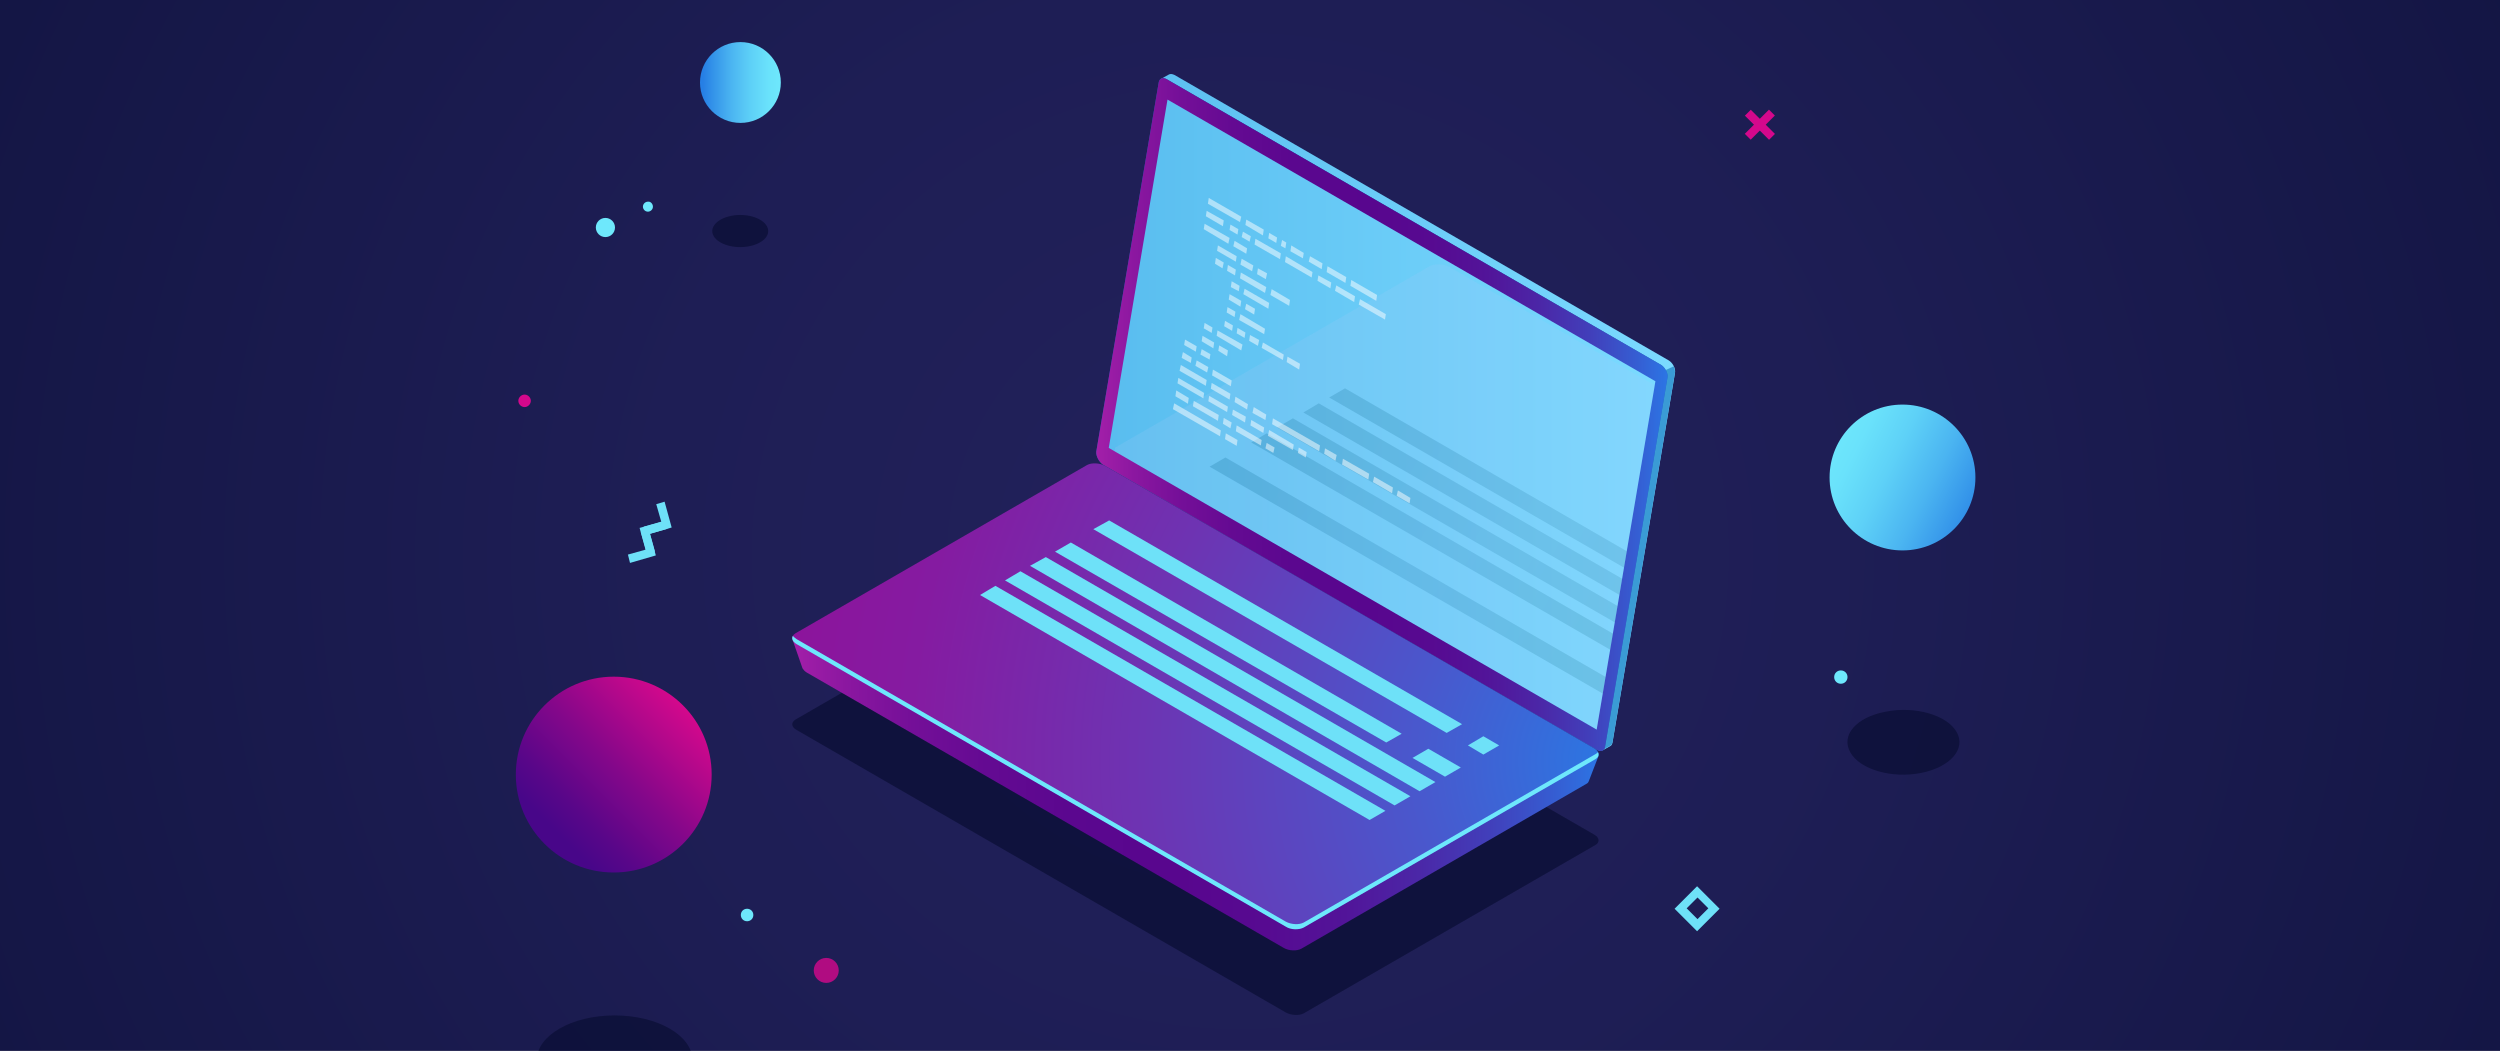 <?xml version="1.0" encoding="utf-8"?>
<!-- Generator: Adobe Illustrator 25.4.0, SVG Export Plug-In . SVG Version: 6.00 Build 0)  -->
<svg version="1.1" id="_x2014_ÎÓÈ_x5F_1" xmlns="http://www.w3.org/2000/svg" xmlns:xlink="http://www.w3.org/1999/xlink"
	 x="0px" y="0px" viewBox="0 0 600 252.2" style="enable-background:new 0 0 600 252.2;" xml:space="preserve">
<rect x="0" y="0" width="600" height="252.2" fill="#808080" stroke="none"/>
<style type="text/css">
	.st0{clip-path:url(#SVGID_00000046341046568328449500000012005355318280056469_);}
	.st1{fill:url(#SVGID_00000124871605253356690000000011598370899996140957_);}
	.st2{fill:url(#SVGID_00000079453208929317804050000017196904013543288980_);}
	.st3{fill:url(#SVGID_00000021821428077463106530000015946255011510267551_);}
	.st4{fill:url(#SVGID_00000050624972327470258140000009895856650690415294_);}
	.st5{opacity:0.8;fill:#0C0F38;}
	.st6{opacity:0.8;fill:#D4088C;}
	.st7{fill:#6EE8FC;}
	.st8{fill:#D4088C;}
	.st9{fill:#6EE1F8;}
	.st10{fill:url(#SVGID_00000152250400552851574810000012165466083256156059_);}
	.st11{fill:#3A9BD5;}
	.st12{fill:url(#SVGID_00000042714610423660784250000001816244710283275196_);}
	.st13{fill:url(#SVGID_00000175298208550576156460000004524648063653230256_);}
	.st14{fill:url(#SVGID_00000145760834137404494690000017759954574494486424_);}
	.st15{fill:url(#SVGID_00000164508542236109143420000012585360317694537125_);}
	.st16{fill:url(#SVGID_00000164513310341987136700000007371050278606922924_);}
	.st17{opacity:0.11;}
	.st18{clip-path:url(#SVGID_00000165227789530890621990000010135783844813000118_);}
	.st19{fill:url(#SVGID_00000148626702896173026320000011157881240623869324_);}
	.st20{fill:url(#SVGID_00000127736051999920208940000005109207032105876152_);}
	.st21{fill:url(#SVGID_00000145055795700050643030000007688191771181349007_);}
	.st22{fill:url(#SVGID_00000005257662583788665300000018394924150082051722_);}
	.st23{fill:url(#SVGID_00000047023162483489901190000017366651902723842486_);}
	.st24{fill:url(#SVGID_00000160878114871788953960000000561151061780239771_);}
	.st25{opacity:0.5;}
	.st26{fill:#FFFFFF;}
</style>
<g>
	<defs>
		<rect id="SVGID_1_" width="600" height="252.2"/>
	</defs>
	<clipPath id="SVGID_00000081617481769646609380000005479735140106500536_">
		<use xlink:href="#SVGID_1_"  style="overflow:visible;"/>
	</clipPath>
	<g style="clip-path:url(#SVGID_00000081617481769646609380000005479735140106500536_);">
		
			<radialGradient id="SVGID_00000172410258947066878380000000836525887996334489_" cx="214.048" cy="1636.902" r="376.239" gradientTransform="matrix(1.147 0 0 1.114 52.15 -1690.386)" gradientUnits="userSpaceOnUse">
			<stop  offset="0" style="stop-color:#22215B"/>
			<stop  offset="0.326" style="stop-color:#1E1E55"/>
			<stop  offset="0.751" style="stop-color:#141645"/>
			<stop  offset="1" style="stop-color:#0C0F38"/>
		</radialGradient>
		<rect y="-90.5" style="fill:url(#SVGID_00000172410258947066878380000000836525887996334489_);" width="600" height="450"/>
		<g>
			
				<linearGradient id="SVGID_00000030474588673931937540000002939449769902698421_" gradientUnits="userSpaceOnUse" x1="330.797" y1="944.353" x2="377.819" y2="944.353" gradientTransform="matrix(-0.707 0.707 -0.707 -0.707 1065.549 603.117)">
				<stop  offset="0" style="stop-color:#D4088C"/>
				<stop  offset="4.496314e-02" style="stop-color:#CC088C"/>
				<stop  offset="0.462" style="stop-color:#85078A"/>
				<stop  offset="0.762" style="stop-color:#590689"/>
				<stop  offset="0.914" style="stop-color:#480689"/>
			</linearGradient>
			<circle style="fill:url(#SVGID_00000030474588673931937540000002939449769902698421_);" cx="147.3" cy="185.9" r="23.5"/>
			
				<linearGradient id="SVGID_00000138544491669161686350000014330434151630707861_" gradientUnits="userSpaceOnUse" x1="220.719" y1="1052.018" x2="240.191" y2="1052.018" gradientTransform="matrix(-1 0 0 -1 408.153 1071.792)">
				<stop  offset="0" style="stop-color:#6EE8FC"/>
				<stop  offset="0.157" style="stop-color:#6AE2FB"/>
				<stop  offset="0.368" style="stop-color:#5ED1F7"/>
				<stop  offset="0.609" style="stop-color:#4BB5F1"/>
				<stop  offset="0.872" style="stop-color:#308EE8"/>
				<stop  offset="0.962" style="stop-color:#267FE5"/>
			</linearGradient>
			<circle style="fill:url(#SVGID_00000138544491669161686350000014330434151630707861_);" cx="177.7" cy="19.8" r="9.7"/>
			
				<linearGradient id="SVGID_00000036941755435395247340000003375956909626197430_" gradientUnits="userSpaceOnUse" x1="76.655" y1="709.717" x2="120.433" y2="709.717" gradientTransform="matrix(0.895 0.445 -0.445 0.895 686.081 -563.86)">
				<stop  offset="0" style="stop-color:#6EE8FC"/>
				<stop  offset="0.157" style="stop-color:#6AE2FB"/>
				<stop  offset="0.368" style="stop-color:#5ED1F7"/>
				<stop  offset="0.609" style="stop-color:#4BB5F1"/>
				<stop  offset="0.872" style="stop-color:#308EE8"/>
				<stop  offset="0.962" style="stop-color:#267FE5"/>
			</linearGradient>
			<circle style="fill:url(#SVGID_00000036941755435395247340000003375956909626197430_);" cx="456.6" cy="114.6" r="17.5"/>
			<path class="st5" d="M461.1,185.5c-7,1.4-14.7-0.8-17-4.9c-2.4-4.1,1.4-8.5,8.5-9.8c7-1.4,14.7,0.8,17,4.9
				C471.9,179.7,468.1,184.1,461.1,185.5z"/>
			<ellipse class="st5" cx="147.5" cy="254.5" rx="18.7" ry="10.8"/>
			<path class="st5" d="M179.8,59.1c-3.5,0.7-7.3-0.4-8.5-2.4c-1.2-2,0.7-4.2,4.2-4.9c3.5-0.7,7.3,0.4,8.5,2.4
				C185.2,56.2,183.4,58.4,179.8,59.1z"/>
			<g>
				<circle class="st6" cx="198.3" cy="232.9" r="3"/>
				<path class="st7" d="M180.8,219.6c0,0.9-0.7,1.5-1.5,1.5c-0.9,0-1.5-0.7-1.5-1.5c0-0.9,0.7-1.5,1.5-1.5
					C180.1,218.1,180.8,218.7,180.8,219.6z"/>
				<path class="st7" d="M443.4,162.5c0,0.9-0.7,1.6-1.6,1.6s-1.6-0.7-1.6-1.6s0.7-1.6,1.6-1.6S443.4,161.6,443.4,162.5z"/>
				<g>
					<circle class="st7" cx="145.3" cy="54.6" r="2.3"/>
					<path class="st7" d="M156.7,49.6c0,0.7-0.6,1.2-1.2,1.2c-0.7,0-1.2-0.6-1.2-1.2c0-0.7,0.6-1.2,1.2-1.2
						C156.1,48.3,156.7,48.9,156.7,49.6z"/>
				</g>
			</g>
			<g>
				<g>
					<polygon class="st9" points="155,128.4 154.5,126.4 158.7,125.2 157.5,121 159.5,120.4 161.2,126.6 					"/>
				</g>
				<g>
					<polygon class="st9" points="151.2,135.1 150.7,133.1 155,131.9 153.8,127.7 155.7,127.1 157.4,133.3 					"/>
				</g>
				<g>
					<polygon class="st9" points="155.2,132.9 153.5,126.7 159.7,125 160.2,126.9 156,128.1 157.2,132.4 					"/>
				</g>
			</g>
			<path class="st9" d="M407.3,223.5l-5.4-5.4l5.4-5.4l5.4,5.4L407.3,223.5z M404.8,218l2.6,2.6l2.6-2.6l-2.6-2.6L404.8,218z"/>
			<g>
				
					<rect x="421.4" y="25.8" transform="matrix(0.707 -0.707 0.707 0.707 102.605 307.446)" class="st8" width="2" height="8.2"/>
				
					<rect x="418.3" y="28.9" transform="matrix(0.707 -0.707 0.707 0.707 102.582 307.421)" class="st8" width="8.2" height="2"/>
			</g>
		</g>
		<path class="st8" d="M127.4,96.2c0,0.8-0.7,1.5-1.5,1.5c-0.8,0-1.5-0.7-1.5-1.5s0.7-1.5,1.5-1.5C126.7,94.7,127.4,95.4,127.4,96.2
			z"/>
		<g>
			<path class="st5" d="M191.2,175.2L308.6,243c1.3,0.7,3.2,0.8,4.3,0.2l70-40.4c1.1-0.6,1-1.8-0.3-2.5l-117.4-67.8
				c-1.3-0.7-3.2-0.8-4.3-0.2l-70,40.4C189.8,173.4,189.9,174.5,191.2,175.2z"/>
			<g>
				<g>
					<g>
						<g>
							<g>
								
									<linearGradient id="SVGID_00000083087322692692691130000007097147619207286177_" gradientUnits="userSpaceOnUse" x1="-5203.396" y1="98.863" x2="-5066.418" y2="98.863" gradientTransform="matrix(-1 0 0 1 -4801.382 0)">
									<stop  offset="0" style="stop-color:#7BDAFF"/>
									<stop  offset="1" style="stop-color:#59BDEF"/>
								</linearGradient>
								<path style="fill:url(#SVGID_00000083087322692692691130000007097147619207286177_);" d="M265.1,107.4l14.8-88l-1.2-0.5
									l1.8-1l0,0c0.3-0.2,0.8-0.2,1.4,0.1l118.6,68.5c1,0.6,1.7,2,1.5,3l-15,88.7c-0.1,0.5-0.3,0.8-0.6,0.9l0,0l-1.8,1l-0.3-1.6
									l0.1,0l-117.9-68C265.6,109.8,264.9,108.4,265.1,107.4z"/>
								<path class="st11" d="M399.8,88.8l1.9-0.9c0.2,0.5,0.3,1,0.3,1.5l-15,88.7c-0.1,0.5-0.3,0.8-0.6,0.9l0,0l-1.8,1l-0.3-1.6
									l0.1,0l-6-3.4L399.8,88.8z"/>
								
									<linearGradient id="SVGID_00000095340366319381578960000005478959143275470234_" gradientUnits="userSpaceOnUse" x1="-5201.536" y1="99.461" x2="-5064.558" y2="99.461" gradientTransform="matrix(-1 0 0 1 -4801.382 0)">
									<stop  offset="0" style="stop-color:#2573BA"/>
									<stop  offset="1" style="stop-color:#0063AD"/>
								</linearGradient>
								<path style="fill:url(#SVGID_00000095340366319381578960000005478959143275470234_);" d="M264.7,111.5l118.6,68.5
									c0.9,0.5,1.7,0.2,1.9-0.7l15-88.7c0.2-1-0.6-2.4-1.5-3L280,19c-0.9-0.5-1.7-0.2-1.9,0.7l-15,88.7
									C263,109.5,263.8,110.9,264.7,111.5z"/>
								
									<linearGradient id="SVGID_00000039822628364208900090000000529951115784967847_" gradientUnits="userSpaceOnUse" x1="-5201.536" y1="99.461" x2="-5064.558" y2="99.461" gradientTransform="matrix(-1 0 0 1 -4801.382 0)">
									<stop  offset="0" style="stop-color:#2C75E4"/>
									<stop  offset="4.482402e-02" style="stop-color:#3461D5"/>
									<stop  offset="0.132" style="stop-color:#4140BB"/>
									<stop  offset="0.223" style="stop-color:#4B27A7"/>
									<stop  offset="0.315" style="stop-color:#521499"/>
									<stop  offset="0.413" style="stop-color:#570A91"/>
									<stop  offset="0.521" style="stop-color:#58068E"/>
									<stop  offset="0.659" style="stop-color:#5B078F"/>
									<stop  offset="0.761" style="stop-color:#640A92"/>
									<stop  offset="0.851" style="stop-color:#740F98"/>
									<stop  offset="0.933" style="stop-color:#8B17A0"/>
									<stop  offset="1" style="stop-color:#A31FA9"/>
								</linearGradient>
								<path style="fill:url(#SVGID_00000039822628364208900090000000529951115784967847_);" d="M264.7,111.5l118.6,68.5
									c0.9,0.5,1.7,0.2,1.9-0.7l15-88.7c0.2-1-0.6-2.4-1.5-3L280,19c-0.9-0.5-1.7-0.2-1.9,0.7l-15,88.7
									C263,109.5,263.8,110.9,264.7,111.5z"/>
								
									<linearGradient id="SVGID_00000014592389093174546760000015838199747592667792_" gradientUnits="userSpaceOnUse" x1="-5198.722" y1="99.478" x2="-5067.505" y2="99.478" gradientTransform="matrix(-1 0 0 1 -4801.382 0)">
									<stop  offset="0" style="stop-color:#7BDAFF"/>
									<stop  offset="1" style="stop-color:#59BDEF"/>
								</linearGradient>
								<polygon style="fill:url(#SVGID_00000014592389093174546760000015838199747592667792_);" points="280.2,23.9 397.3,91.5 
									383.2,175.1 266.1,107.5 								"/>
							</g>
							<g>
								
									<linearGradient id="SVGID_00000087410011648867523200000000301274968199831207_" gradientUnits="userSpaceOnUse" x1="-5185.044" y1="173.481" x2="-4991.586" y2="173.481" gradientTransform="matrix(-1 0 0 1 -4801.382 0)">
									<stop  offset="0" style="stop-color:#2C75E4"/>
									<stop  offset="4.482402e-02" style="stop-color:#3461D5"/>
									<stop  offset="0.132" style="stop-color:#4140BB"/>
									<stop  offset="0.223" style="stop-color:#4B27A7"/>
									<stop  offset="0.315" style="stop-color:#521499"/>
									<stop  offset="0.413" style="stop-color:#570A91"/>
									<stop  offset="0.521" style="stop-color:#58068E"/>
									<stop  offset="0.659" style="stop-color:#5B078F"/>
									<stop  offset="0.761" style="stop-color:#640A92"/>
									<stop  offset="0.851" style="stop-color:#740F98"/>
									<stop  offset="0.933" style="stop-color:#8B17A0"/>
									<stop  offset="1" style="stop-color:#A31FA9"/>
								</linearGradient>
								<path style="fill:url(#SVGID_00000087410011648867523200000000301274968199831207_);" d="M190.2,153.5l6.5,3.4l64.9-37.5
									c1.1-0.6,3-0.5,4.2,0.2l111.9,64.6c1.1-0.6,6-2.9,6-2.9l-2.4,6.2c0,0,0,0,0,0c-0.1,0.3-0.3,0.5-0.7,0.7l-68.3,39.5
									c-1.1,0.6-3,0.5-4.2-0.2l-114.5-66.1c-0.5-0.3-0.8-0.7-1-1l0,0L190.2,153.5z"/>
								
									<radialGradient id="SVGID_00000064335083940104076890000016410261650803067532_" cx="-5190.971" cy="182.697" r="205.395" gradientTransform="matrix(-1 0 0 1 -4801.382 0)" gradientUnits="userSpaceOnUse">
									<stop  offset="0" style="stop-color:#2979E4"/>
									<stop  offset="0.245" style="stop-color:#4958CD"/>
									<stop  offset="0.572" style="stop-color:#6E33B2"/>
									<stop  offset="0.835" style="stop-color:#851BA1"/>
									<stop  offset="1" style="stop-color:#8D139B"/>
								</radialGradient>
								<path style="fill:url(#SVGID_00000064335083940104076890000016410261650803067532_);" d="M191.2,154.5l117.4,67.8
									c1.3,0.7,3.2,0.8,4.3,0.2l70-40.4c1.1-0.6,1-1.8-0.3-2.5l-117.4-67.8c-1.3-0.7-3.2-0.8-4.3-0.2l-70,40.4
									C189.8,152.7,189.9,153.8,191.2,154.5z"/>
								<path class="st7" d="M191.2,153.4l117.4,67.8c1.3,0.7,3.2,0.8,4.3,0.2l70-40.4c0.3-0.2,0.5-0.3,0.6-0.5
									c0.3,0.6,0.2,1.2-0.6,1.7l-70,40.4c-1.1,0.6-3.1,0.6-4.3-0.2l-117.4-67.8c-1-0.6-1.3-1.4-0.9-2
									C190.5,152.9,190.8,153.1,191.2,153.4z"/>
							</g>
						</g>
						<g class="st17">
							<defs>
								<polygon id="SVGID_00000103968890457993773340000015602984000830274439_" class="st17" points="281.6,24.7 397.3,91.5 
									383.2,175.1 267.5,108.3 								"/>
							</defs>
							<clipPath id="SVGID_00000172398252419036188540000007463736508132163495_">
								<use xlink:href="#SVGID_00000103968890457993773340000015602984000830274439_"  style="overflow:visible;"/>
							</clipPath>
							<g style="clip-path:url(#SVGID_00000172398252419036188540000007463736508132163495_);">
								
									<linearGradient id="SVGID_00000001637719845998037390000001395175173889216920_" gradientUnits="userSpaceOnUse" x1="-5208.713" y1="125.615" x2="-4993.226" y2="125.615" gradientTransform="matrix(-1 0 0 1 -4801.382 0)">
									<stop  offset="0" style="stop-color:#C0BFF6"/>
									<stop  offset="0.294" style="stop-color:#C5C4F7"/>
									<stop  offset="0.64" style="stop-color:#D3D2F9"/>
									<stop  offset="1" style="stop-color:#E9E9FD"/>
								</linearGradient>
								<path style="fill:url(#SVGID_00000001637719845998037390000001395175173889216920_);" d="M265.4,111.7l130.7,75.4
									c1.4,0.8,3.6,0.9,4.8,0.2l78-45c1.2-0.7,1.1-2-0.3-2.8L347.9,64.1c-1.4-0.8-3.6-0.9-4.8-0.2l-78,45
									C263.9,109.6,264,110.9,265.4,111.7z"/>
								<g>
									<g>
										
											<radialGradient id="SVGID_00000168838714370540229270000015722355583071576723_" cx="339.482" cy="138.186" r="40.147" gradientUnits="userSpaceOnUse">
											<stop  offset="0" style="stop-color:#22215B"/>
											<stop  offset="0.326" style="stop-color:#1E1E55"/>
											<stop  offset="0.751" style="stop-color:#141645"/>
											<stop  offset="1" style="stop-color:#0C0F38"/>
										</radialGradient>
										<polygon style="fill:url(#SVGID_00000168838714370540229270000015722355583071576723_);" points="294.1,109.8 
											388.7,164.4 384.9,166.6 290.3,112 										"/>
										
											<radialGradient id="SVGID_00000166650375476541441320000001967772415440651410_" cx="347.107" cy="131.079" r="38.235" gradientUnits="userSpaceOnUse">
											<stop  offset="0" style="stop-color:#22215B"/>
											<stop  offset="0.326" style="stop-color:#1E1E55"/>
											<stop  offset="0.751" style="stop-color:#141645"/>
											<stop  offset="1" style="stop-color:#0C0F38"/>
										</radialGradient>
										<polygon style="fill:url(#SVGID_00000166650375476541441320000001967772415440651410_);" points="304,104 393.9,156 
											390.2,158.1 300.3,106.2 										"/>
										<g>
											<polygon class="st9" points="400.6,159.8 409,164.7 405.3,166.8 396.9,162 											"/>
										</g>
										<g>
											<polygon class="st9" points="393.2,167.1 399.1,170.4 395.3,172.6 389.5,169.2 											"/>
										</g>
										
											<radialGradient id="SVGID_00000039848922833954923300000005887068382223805827_" cx="360.907" cy="131.836" r="44.404" gradientUnits="userSpaceOnUse">
											<stop  offset="0" style="stop-color:#22215B"/>
											<stop  offset="0.326" style="stop-color:#1E1E55"/>
											<stop  offset="0.751" style="stop-color:#141645"/>
											<stop  offset="1" style="stop-color:#0C0F38"/>
										</radialGradient>
										<polygon style="fill:url(#SVGID_00000039848922833954923300000005887068382223805827_);" points="310.3,100.4 
											415.3,161.1 411.5,163.2 306.5,102.6 										"/>
										
											<radialGradient id="SVGID_00000140016041997721896660000009778406692331447688_" cx="367.152" cy="128.23" r="44.404" gradientUnits="userSpaceOnUse">
											<stop  offset="0" style="stop-color:#22215B"/>
											<stop  offset="0.326" style="stop-color:#1E1E55"/>
											<stop  offset="0.751" style="stop-color:#141645"/>
											<stop  offset="1" style="stop-color:#0C0F38"/>
										</radialGradient>
										<polygon style="fill:url(#SVGID_00000140016041997721896660000009778406692331447688_);" points="316.5,96.8 421.5,157.5 
											417.8,159.6 312.8,99 										"/>
										
											<radialGradient id="SVGID_00000042700313887745304200000016208736320267782528_" cx="373.397" cy="124.624" r="44.404" gradientUnits="userSpaceOnUse">
											<stop  offset="0" style="stop-color:#22215B"/>
											<stop  offset="0.326" style="stop-color:#1E1E55"/>
											<stop  offset="0.751" style="stop-color:#141645"/>
											<stop  offset="1" style="stop-color:#0C0F38"/>
										</radialGradient>
										<polygon style="fill:url(#SVGID_00000042700313887745304200000016208736320267782528_);" points="322.8,93.2 427.8,153.9 
											424,156 319,95.4 										"/>
									</g>
								</g>
							</g>
						</g>
					</g>
				</g>
				<g>
					<g>
						<polygon class="st9" points="262.4,127 347.2,175.9 350.9,173.8 266.2,124.9 						"/>
					</g>
					<g>
						<polygon class="st9" points="253.2,132.4 332.7,178.2 336.4,176.1 257,130.2 						"/>
					</g>
					<g>
						<polygon class="st9" points="247.2,135.8 340.7,189.9 344.5,187.7 251,133.7 						"/>
					</g>
					<g>
						<polygon class="st9" points="241.2,139.3 334.7,193.3 338.5,191.1 244.9,137.1 						"/>
					</g>
					<g>
						<polygon class="st9" points="235.2,142.8 328.7,196.8 332.5,194.6 238.9,140.6 						"/>
					</g>
					<g>
						<polygon class="st9" points="352.3,178.9 356,181.1 359.8,178.9 356,176.7 						"/>
					</g>
					<g>
						<polygon class="st9" points="339,181.9 346.8,186.4 350.6,184.2 342.8,179.7 						"/>
					</g>
				</g>
			</g>
			<g class="st25">
				<polygon class="st26" points="289.9,48.9 297.6,53.3 297.9,52 290.1,47.5 				"/>
				<polygon class="st26" points="298.9,54 303.1,56.5 303.3,55.1 299.1,52.7 				"/>
				<polygon class="st26" points="309.7,60.3 312.7,62 312.9,60.7 309.9,58.9 				"/>
				<polygon class="st26" points="307.4,59 308.5,59.6 308.7,58.2 307.7,57.6 				"/>
				<polygon class="st26" points="304.4,57.2 306.3,58.3 306.5,57 304.6,55.9 				"/>
				<polygon class="st26" points="296,59.1 299.1,60.9 299.3,59.6 296.3,57.8 				"/>
				<polygon class="st26" points="288.9,55 294.8,58.5 295.1,57.1 289.1,53.7 				"/>
				<g>
					<polygon class="st26" points="297.4,76.8 303.4,80.2 303.6,78.9 297.7,75.4 					"/>
					<polygon class="st26" points="294.4,75 296.3,76.1 296.5,74.8 294.6,73.7 					"/>
				</g>
				<polygon class="st26" points="298.4,70.6 304.4,74.1 304.6,72.7 298.7,69.3 				"/>
				<polygon class="st26" points="295.4,68.9 297.3,69.9 297.5,68.6 295.6,67.5 				"/>
				<polygon class="st26" points="293,103.3 281.8,96.8 281.5,98.2 292.8,104.7 				"/>
				<polygon class="st26" points="297,105.6 294.2,104 294,105.4 296.8,107 				"/>
				<polygon class="st26" points="316.8,106.9 305.5,100.4 305.3,101.8 316.6,108.3 				"/>
				<polygon class="st26" points="320.8,109.2 318,107.6 317.8,108.9 320.5,110.6 				"/>
				<polygon class="st26" points="285.3,95.5 282.3,93.7 282.1,95.1 285.1,96.9 				"/>
				<polygon class="st26" points="303.9,99.5 300.9,97.7 300.6,99.1 303.7,100.8 				"/>
				<polygon class="st26" points="292.5,99.6 286.5,96.2 286.3,97.5 292.3,101 				"/>
				<polygon class="st26" points="295.6,101.4 293.7,100.3 293.5,101.7 295.3,102.8 				"/>
				<polygon class="st26" points="302.8,105.6 296.8,102.1 296.6,103.5 302.6,106.9 				"/>
				<polygon class="st26" points="305.9,107.4 304,106.3 303.7,107.6 305.6,108.7 				"/>
				<polygon class="st26" points="303.4,102.6 300.3,100.8 300.1,102.1 303.2,103.9 				"/>
				<polygon class="st26" points="310.5,106.7 304.6,103.2 304.3,104.6 310.3,108 				"/>
				<polygon class="st26" points="313.6,108.5 311.7,107.4 311.5,108.7 313.4,109.8 				"/>
				<polygon class="st26" points="289,94.3 282.8,90.7 282.6,92 288.8,95.6 				"/>
				<polygon class="st26" points="294.7,97.6 290.2,95 290,96.3 294.5,98.9 				"/>
				<polygon class="st26" points="299,100 295.9,98.3 295.7,99.6 298.8,101.4 				"/>
				<polygon class="st26" points="328.6,113.7 322.3,110.1 322.1,111.5 328.4,115.1 				"/>
				<polygon class="st26" points="334.3,117 329.8,114.4 329.5,115.7 334.1,118.4 				"/>
				<polygon class="st26" points="338.5,119.5 335.5,117.7 335.2,119 338.3,120.8 				"/>
				<polygon class="st26" points="326.1,73.1 332.4,76.7 332.6,75.4 326.4,71.8 				"/>
				<polygon class="st26" points="320.4,69.8 325,72.5 325.2,71.1 320.7,68.5 				"/>
				<polygon class="st26" points="316.2,67.4 319.3,69.2 319.5,67.8 316.4,66.1 				"/>
				<polygon class="st26" points="324.1,68.6 330.3,72.2 330.5,70.8 324.3,67.2 				"/>
				<polygon class="st26" points="318.4,65.3 322.9,67.9 323.1,66.5 318.6,63.9 				"/>
				<polygon class="st26" points="314.1,62.8 317.2,64.6 317.4,63.2 314.4,61.5 				"/>
				<polygon class="st26" points="298.8,74.2 301,75.5 301.2,74.1 299.1,72.9 				"/>
				<polygon class="st26" points="294.9,71.9 297.7,73.6 297.9,72.2 295.1,70.6 				"/>
				<polygon class="st26" points="289.6,91.2 283.4,87.6 283.1,89 289.4,92.6 				"/>
				<polygon class="st26" points="295.3,94.5 290.8,91.9 290.6,93.3 295.1,95.9 				"/>
				<polygon class="st26" points="299.5,97 296.5,95.2 296.3,96.5 299.3,98.3 				"/>
				<polygon class="st26" points="286,85.8 283.9,84.5 283.6,85.9 285.8,87.1 				"/>
				<polygon class="st26" points="290,88.1 287.2,86.5 286.9,87.8 289.7,89.4 				"/>
				<polygon class="st26" points="295.6,91.3 291.1,88.7 290.9,90.1 295.4,92.7 				"/>
				<polygon class="st26" points="301.7,65.8 303.8,67 304.1,65.6 301.9,64.4 				"/>
				<polygon class="st26" points="297.7,63.5 300.5,65.1 300.8,63.7 298,62.1 				"/>
				<polygon class="st26" points="292.1,60.2 296.6,62.8 296.8,61.5 292.3,58.9 				"/>
				<polygon class="st26" points="304.9,70.8 309.4,73.4 309.6,72 305.2,69.4 				"/>
				<polygon class="st26" points="297.6,66.8 303.6,70.3 303.9,68.9 297.8,65.4 				"/>
				<polygon class="st26" points="294.5,65 296.4,66.1 296.6,64.7 294.7,63.6 				"/>
				<polygon class="st26" points="291.6,63.3 293.4,64.4 293.7,63 291.8,61.9 				"/>
				<g>
					<polygon class="st26" points="292,80.6 297.9,84.1 298.2,82.7 292.2,79.3 					"/>
					<polygon class="st26" points="288.9,78.8 290.8,79.9 291,78.6 289.1,77.5 					"/>
					<polygon class="st26" points="292.4,84.2 294.5,85.5 294.7,84.1 292.6,82.9 					"/>
					<polygon class="st26" points="299.8,81.8 301.9,83 302.2,81.6 300,80.4 					"/>
					<polygon class="st26" points="302.8,83.5 307.9,86.4 308.1,85.1 303.1,82.2 					"/>
					<polygon class="st26" points="308.8,86.9 311.8,88.7 312,87.3 309,85.6 					"/>
					<polygon class="st26" points="288.4,81.9 291.2,83.6 291.4,82.2 288.6,80.6 					"/>
					<g>
						<polygon class="st26" points="288.1,85.1 290.3,86.3 290.5,85 288.4,83.8 						"/>
						<polygon class="st26" points="284.2,82.8 287,84.4 287.2,83.1 284.4,81.5 						"/>
					</g>
					<polygon class="st26" points="296.8,80 298.7,81.1 298.9,79.8 297,78.7 					"/>
					<polygon class="st26" points="293.8,78.3 295.7,79.4 295.9,78.1 294,77 					"/>
				</g>
				<polygon class="st26" points="308.4,62.9 314.8,66.6 315,65.3 308.6,61.5 				"/>
				<polygon class="st26" points="301.1,58.7 307.2,62.2 307.4,60.8 301.3,57.3 				"/>
				<polygon class="st26" points="298,56.9 299.9,58 300.2,56.7 298.3,55.6 				"/>
				<polygon class="st26" points="295.1,55.2 297,56.3 297.2,55 295.3,53.9 				"/>
				<polygon class="st26" points="293.5,54.3 289.4,51.9 289.6,50.6 293.7,52.9 				"/>
			</g>
		</g>
	</g>
</g>
</svg>
